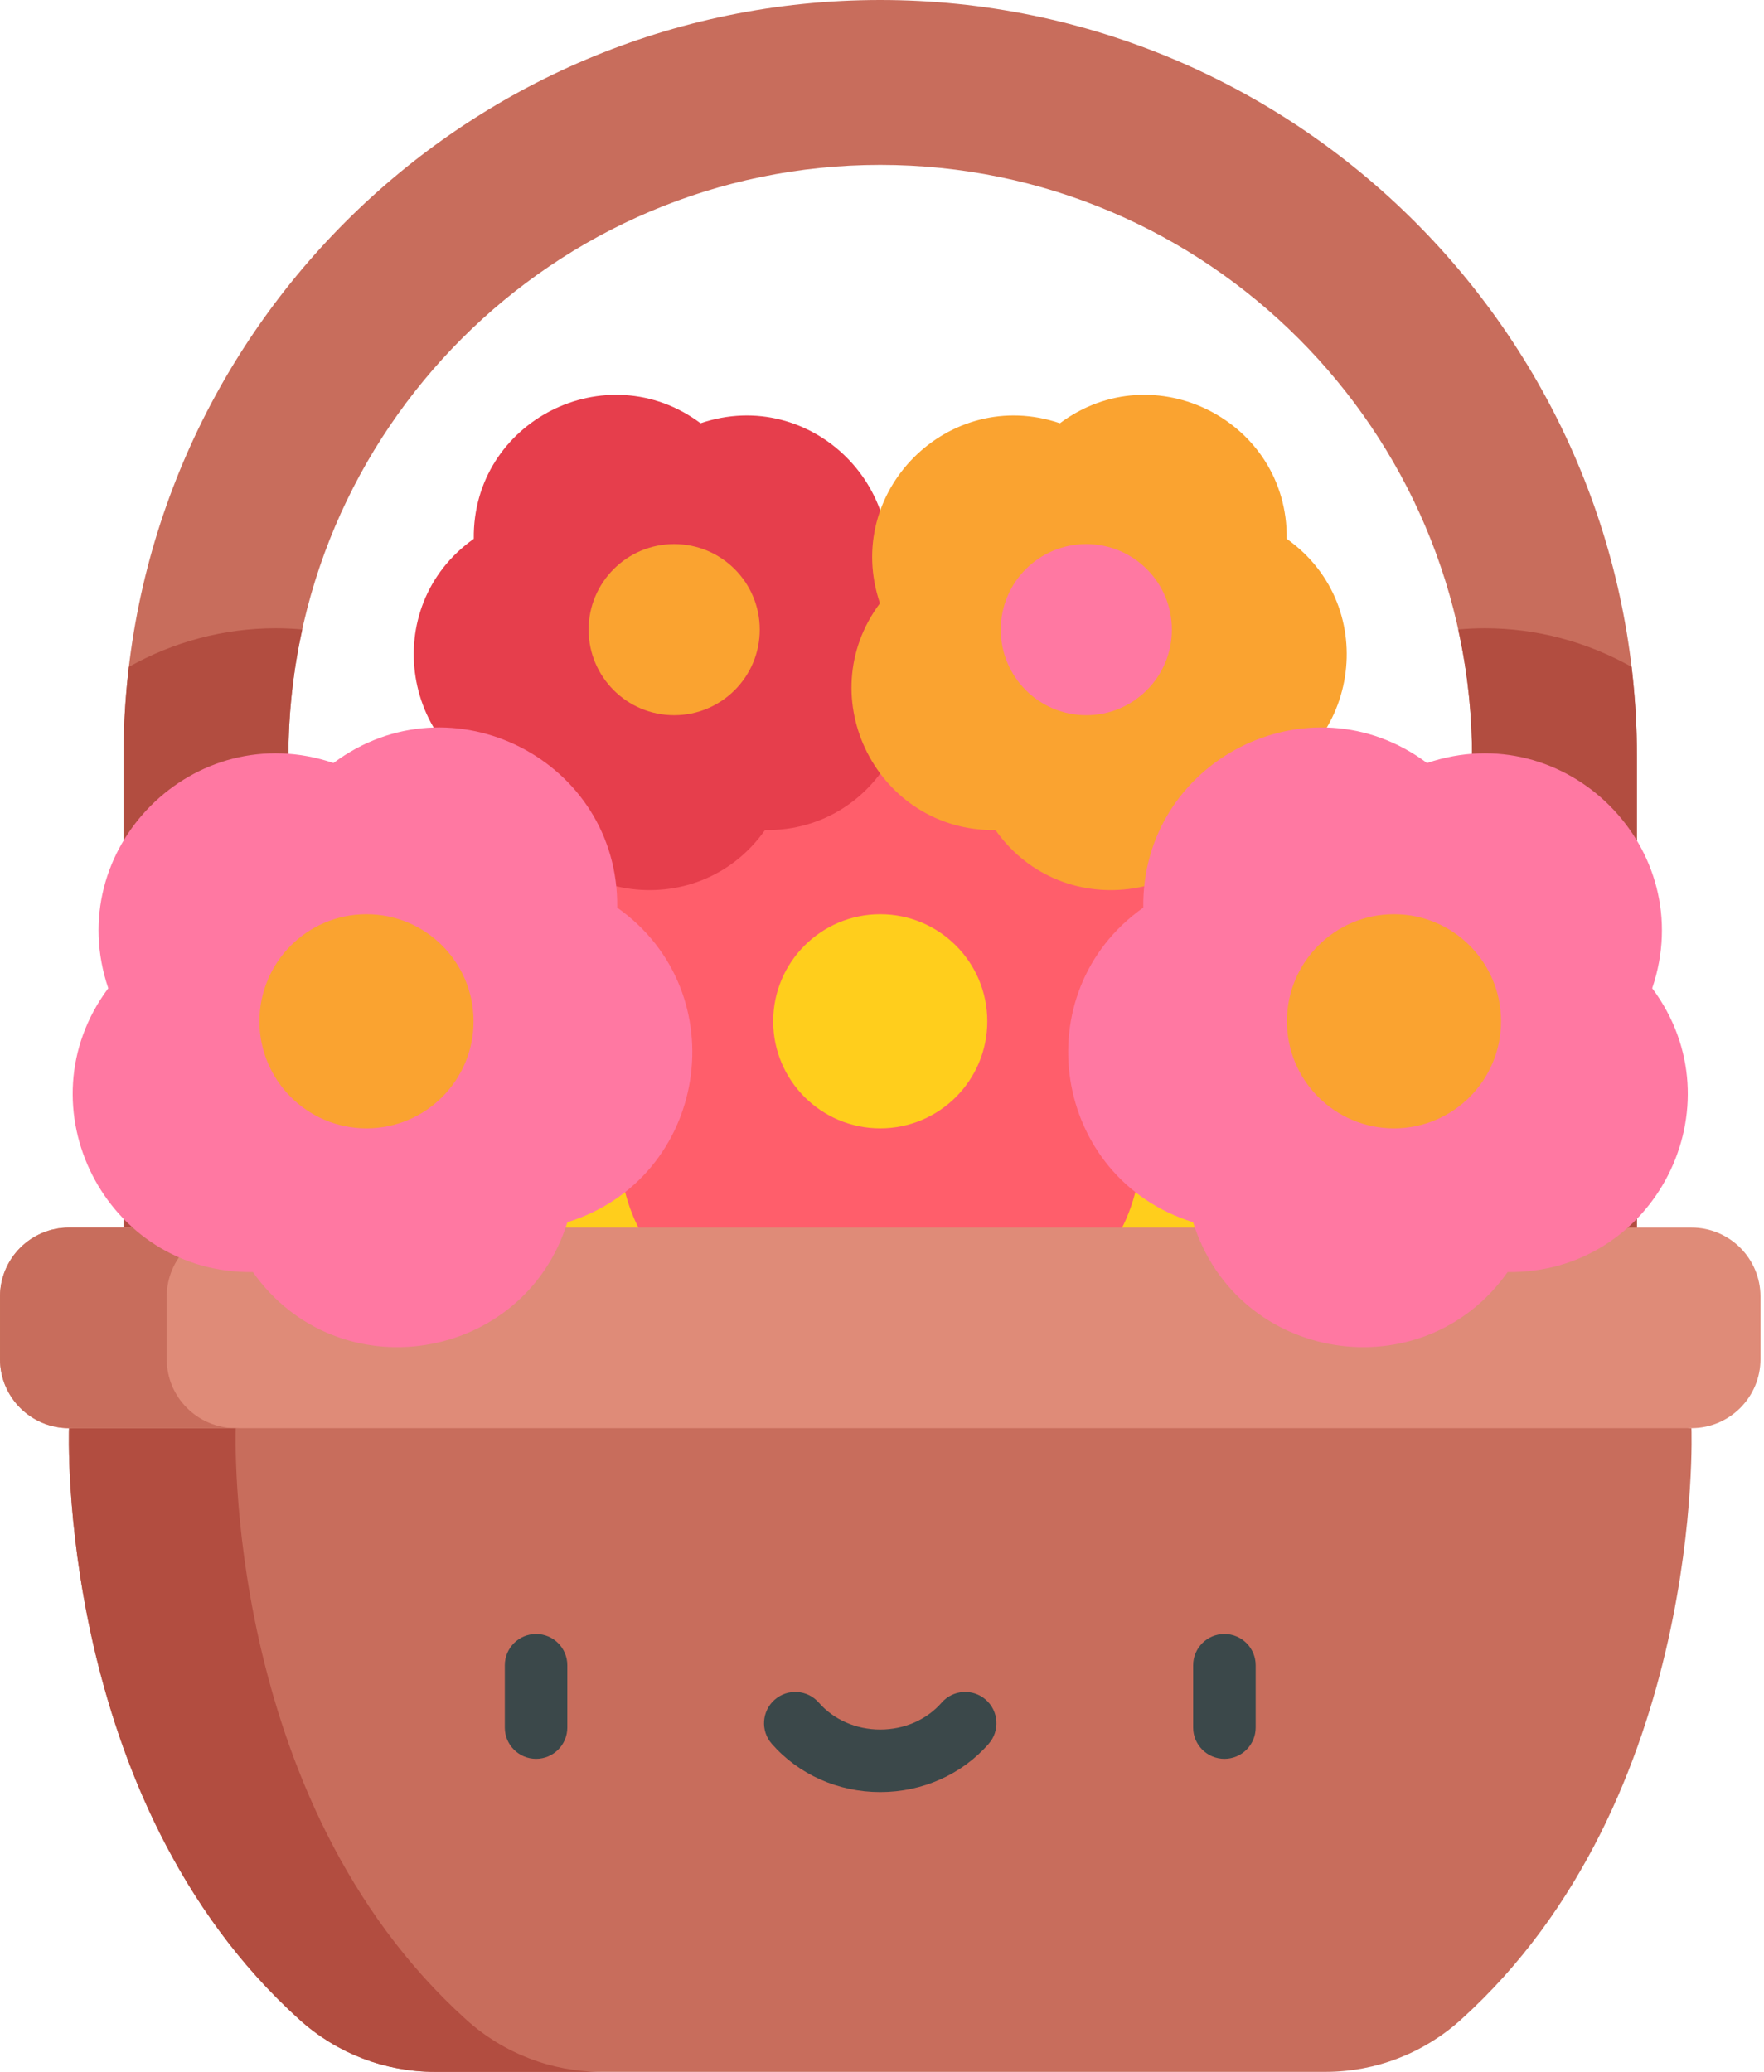 <svg width="436" height="512" viewBox="0 0 436 512" fill="none" xmlns="http://www.w3.org/2000/svg">
<path d="M124.009 315.983H310.074V285.927H127.599L124.009 315.983Z" fill="#FFCE1C"/>
<path d="M281.245 276.344C307.293 250.953 292.92 206.715 256.921 201.484C240.822 168.864 194.308 168.864 178.209 201.484C142.211 206.714 127.837 250.953 153.885 276.344C147.736 312.196 185.367 339.537 217.565 322.609C249.764 339.537 287.394 312.196 281.245 276.344Z" fill="#FF5E6B"/>
<path d="M217.565 278.843C232.178 278.843 244.024 266.997 244.024 252.384C244.024 237.771 232.178 225.925 217.565 225.925C202.952 225.925 191.106 237.771 191.106 252.384C191.106 266.997 202.952 278.843 217.565 278.843Z" fill="#FFCE1C"/>
<path d="M384.22 338.33C372.966 338.33 363.844 329.208 363.844 317.954V187.029C363.844 106.371 298.224 40.75 217.565 40.75C136.906 40.75 71.286 106.37 71.286 187.029V317.954C71.286 329.208 62.164 338.33 50.91 338.33C39.656 338.33 30.534 329.208 30.534 317.954V187.029C30.536 83.901 114.437 0 217.565 0C320.693 0 404.595 83.901 404.595 187.029V317.954C404.595 329.208 395.473 338.33 384.22 338.33Z" fill="#C86D5C"/>
<path d="M418.066 352.928L217.565 328.142L17.065 352.928C17.065 352.928 13.546 444.57 74.071 499.14C83.239 507.406 95.136 512.001 107.481 512.001H327.65C339.994 512.001 351.891 507.406 361.06 499.14C421.585 444.57 418.066 352.928 418.066 352.928Z" fill="#C86D5C"/>
<path d="M132.497 434.647C128.229 434.647 124.771 431.188 124.771 426.921V411.525C124.771 407.258 128.229 403.799 132.497 403.799C136.765 403.799 140.223 407.258 140.223 411.525V426.921C140.224 431.187 136.765 434.647 132.497 434.647Z" fill="#3B484A"/>
<path d="M302.634 434.647C298.366 434.647 294.908 431.188 294.908 426.921V411.525C294.908 407.258 298.366 403.799 302.634 403.799C306.902 403.799 310.36 407.258 310.36 411.525V426.921C310.36 431.187 306.901 434.647 302.634 434.647Z" fill="#3B484A"/>
<path d="M217.565 442.865C207.153 442.865 197.38 438.517 190.752 430.933C187.943 427.72 188.271 422.839 191.484 420.031C194.695 417.224 199.577 417.55 202.385 420.763C206.078 424.988 211.61 427.411 217.564 427.411C223.517 427.411 229.049 424.988 232.743 420.763C235.551 417.55 240.433 417.222 243.644 420.031C246.857 422.839 247.186 427.72 244.376 430.933C237.75 438.516 227.978 442.865 217.565 442.865Z" fill="#3B484A"/>
<path d="M189.078 205.135C218.15 205.507 235.028 172.38 217.64 149.08C226.978 121.545 200.688 95.257 173.155 104.595C149.853 87.207 116.728 104.085 117.1 133.157C93.362 149.945 99.178 186.665 126.941 195.294C135.57 223.057 172.291 228.872 189.078 205.135Z" fill="#E63E4C"/>
<path d="M166.633 176.748C178.313 176.748 187.782 167.279 187.782 155.599C187.782 143.919 178.313 134.45 166.633 134.45C154.953 134.45 145.484 143.919 145.484 155.599C145.484 167.279 154.953 176.748 166.633 176.748Z" fill="#FAA330"/>
<path d="M246.053 205.135C216.981 205.507 200.103 172.38 217.491 149.08C208.153 121.545 234.443 95.257 261.976 104.595C285.278 87.207 318.403 104.085 318.031 133.157C341.769 149.945 335.953 186.665 308.19 195.294C299.561 223.057 262.84 228.872 246.053 205.135Z" fill="#FAA330"/>
<path d="M268.498 176.748C280.178 176.748 289.647 167.279 289.647 155.599C289.647 143.919 280.178 134.45 268.498 134.45C256.818 134.45 247.349 143.919 247.349 155.599C247.349 167.279 256.818 176.748 268.498 176.748Z" fill="#FF78A2"/>
<path d="M58.273 352.928L238.169 330.689L217.565 328.143L17.065 352.929C17.065 352.929 13.546 444.571 74.071 499.141C83.239 507.406 95.136 512.001 107.481 512.001H148.688C136.344 512.001 124.447 507.406 115.278 499.14C54.754 444.569 58.273 352.928 58.273 352.928Z" fill="#B24D40"/>
<path d="M71.287 317.954V187.029C71.287 176.225 72.475 165.695 74.708 155.552C72.511 155.355 70.307 155.253 68.102 155.253C55.297 155.253 42.84 158.632 31.863 164.796C30.996 172.09 30.536 179.506 30.536 187.029V317.953C30.536 329.207 39.658 338.329 50.912 338.329C62.166 338.329 71.287 329.208 71.287 317.954Z" fill="#B24D40"/>
<path d="M404.595 317.954V187.029C404.595 179.506 404.136 172.089 403.268 164.796C392.29 158.632 379.833 155.253 367.029 155.253C364.824 155.253 362.621 155.355 360.423 155.552C362.656 165.695 363.844 176.225 363.844 187.029V317.953C363.844 329.207 372.966 338.329 384.22 338.329C395.475 338.329 404.595 329.208 404.595 317.954Z" fill="#B24D40"/>
<path d="M418.066 303.355H17.066C7.641 303.355 0 310.996 0 320.421V335.862C0 345.287 7.641 352.928 17.066 352.928H418.065C427.49 352.928 435.131 345.287 435.131 335.862V320.421C435.13 310.996 427.491 303.355 418.066 303.355Z" fill="#DF8B78"/>
<path d="M41.208 335.863V320.423C41.208 310.998 48.849 303.357 58.274 303.357H17.067C7.642 303.357 0.001 310.998 0.001 320.423V335.863C0.001 345.288 7.642 352.929 17.067 352.929H58.274C48.848 352.928 41.208 345.287 41.208 335.863Z" fill="#C86D5C"/>
<path d="M152.553 224.297C153.018 187.923 111.573 166.807 82.419 188.562C47.97 176.88 15.079 209.77 26.761 244.22C5.006 273.373 26.122 314.818 62.496 314.354C83.499 344.054 129.441 336.777 140.24 302.04C174.976 291.243 182.252 245.302 152.553 224.297Z" fill="#FF78A2"/>
<path d="M282.578 224.297C282.113 187.923 323.558 166.807 352.712 188.562C387.161 176.88 420.052 209.77 408.37 244.22C430.125 273.373 409.009 314.818 372.635 314.354C351.632 344.054 305.69 336.777 294.891 302.04C260.155 291.243 252.879 245.302 282.578 224.297Z" fill="#FF78A2"/>
<path d="M90.585 278.843C105.198 278.843 117.044 266.997 117.044 252.384C117.044 237.771 105.198 225.925 90.585 225.925C75.972 225.925 64.126 237.771 64.126 252.384C64.126 266.997 75.972 278.843 90.585 278.843Z" fill="#FAA330"/>
<path d="M344.546 278.843C359.159 278.843 371.005 266.997 371.005 252.384C371.005 237.771 359.159 225.925 344.546 225.925C329.933 225.925 318.087 237.771 318.087 252.384C318.087 266.997 329.933 278.843 344.546 278.843Z" fill="#FAA330"/>
</svg>
